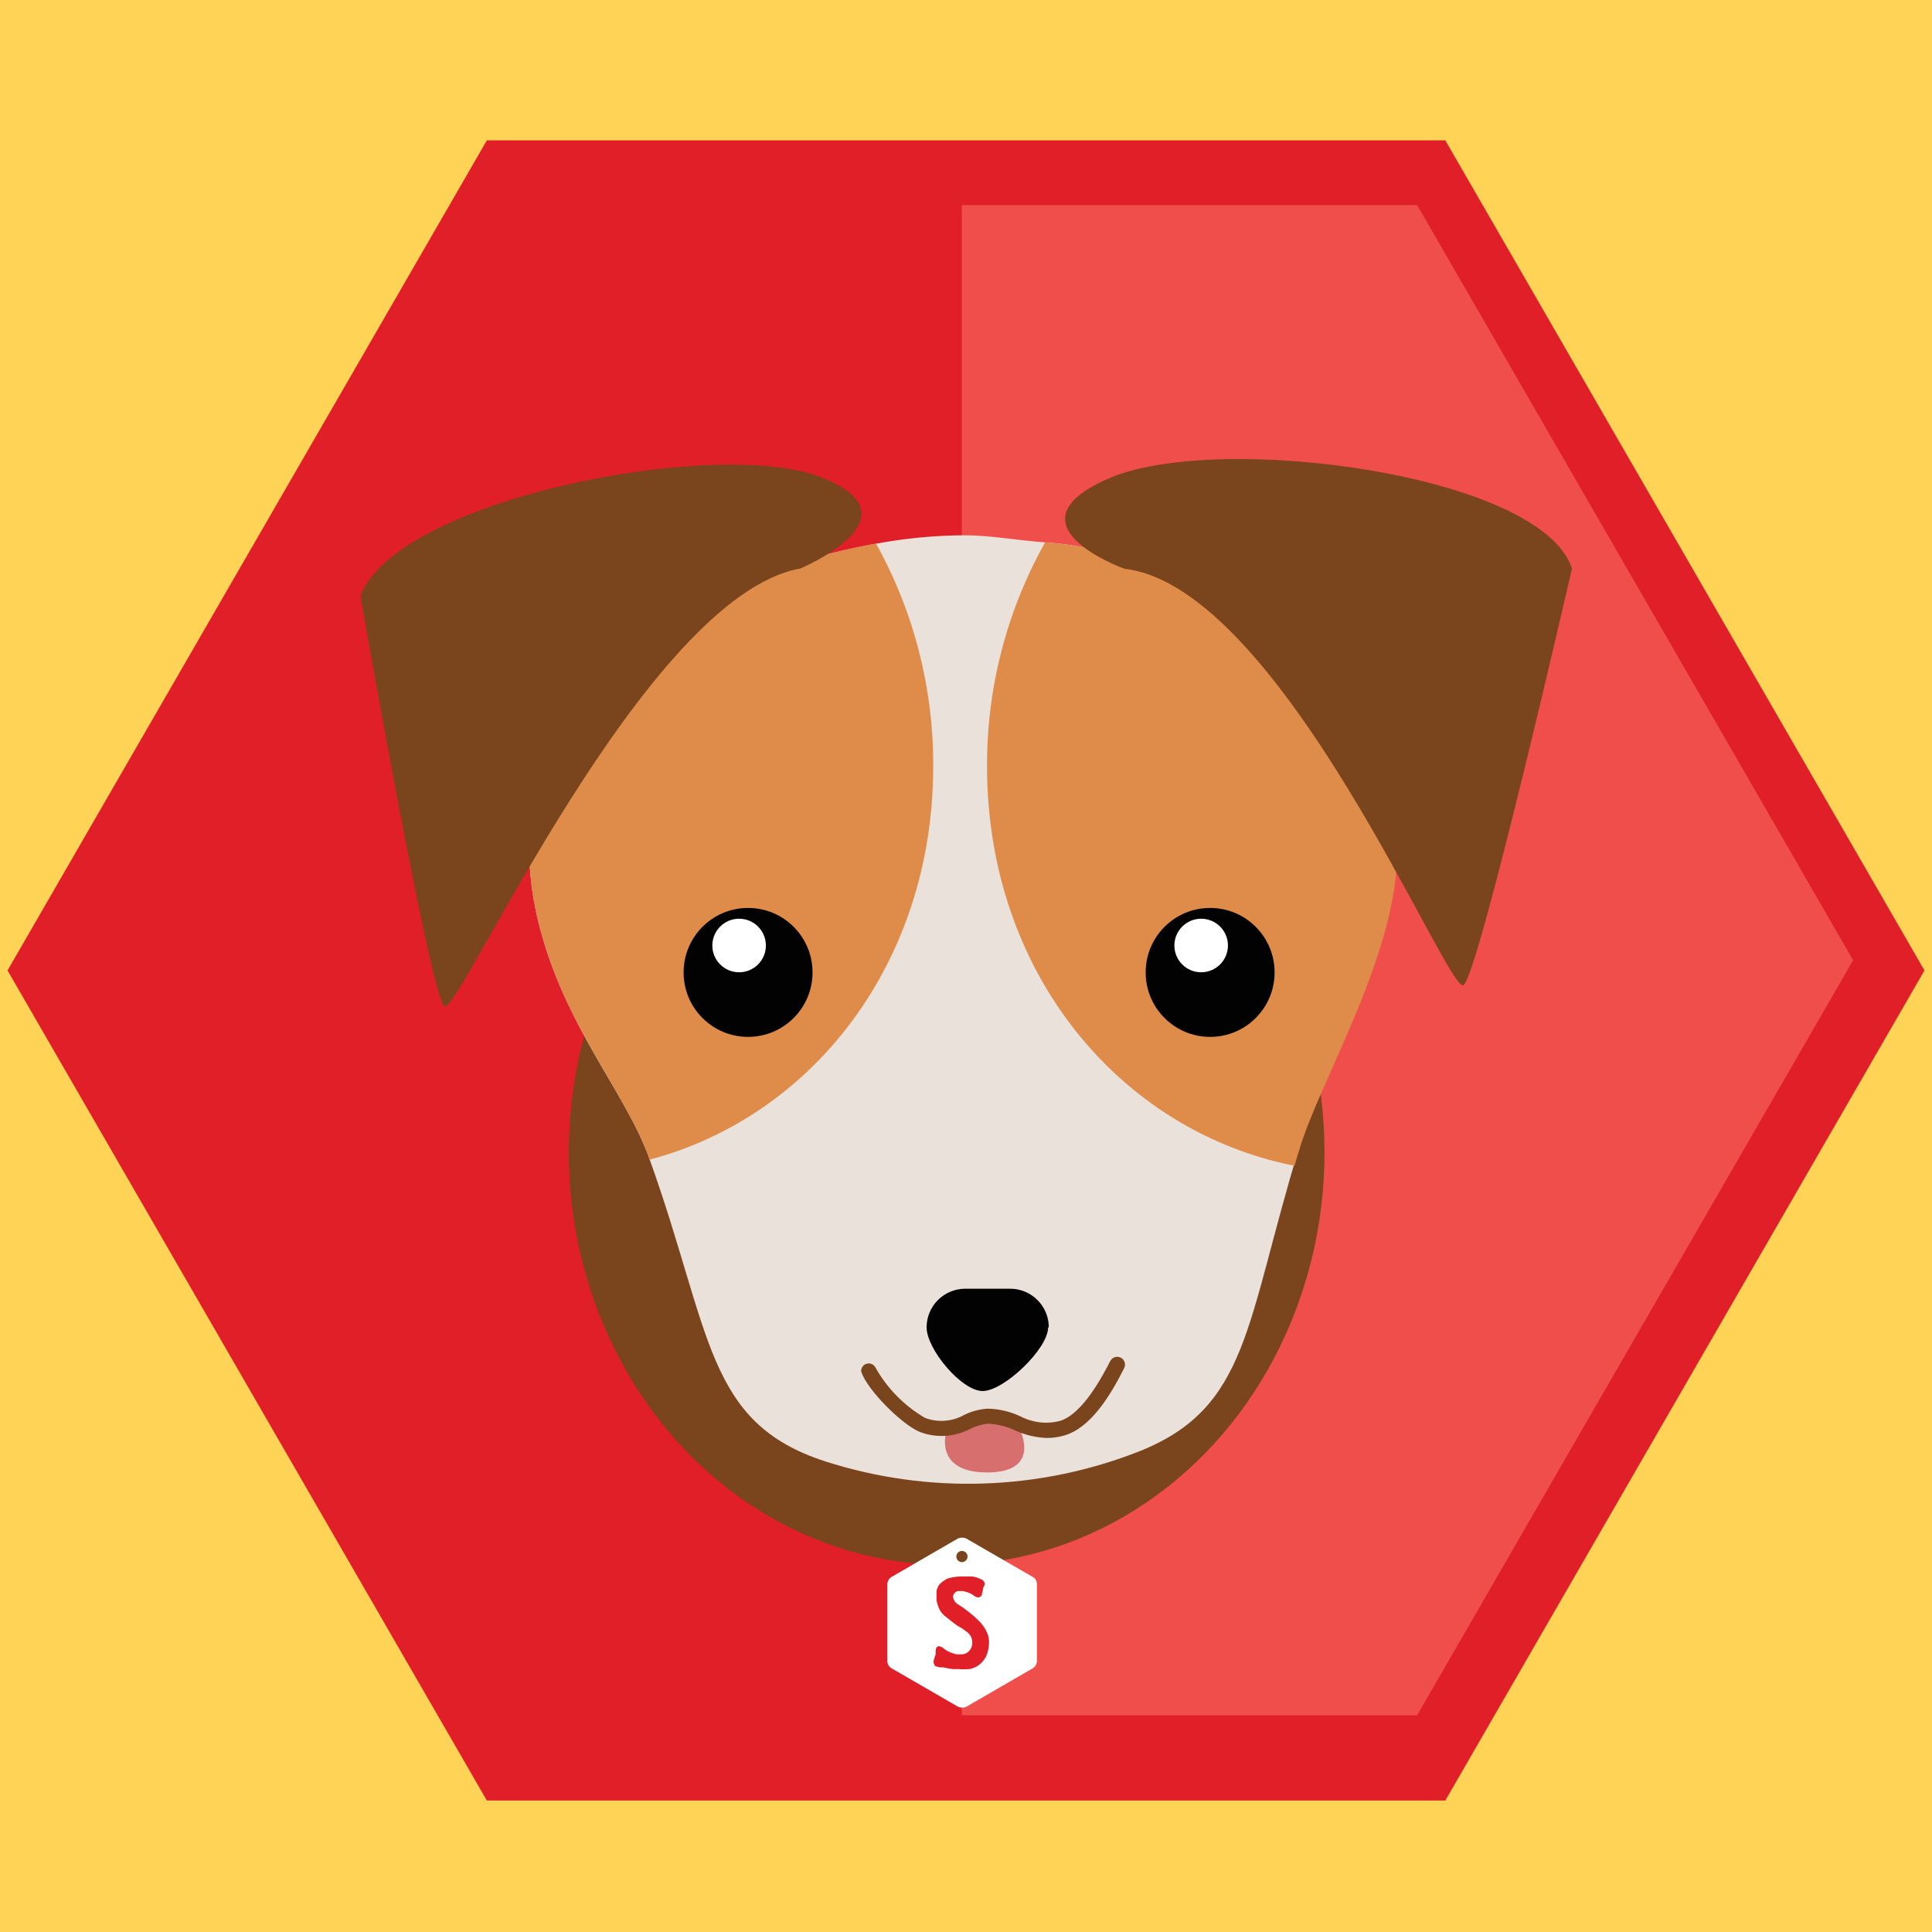 <svg xmlns="http://www.w3.org/2000/svg" viewBox="0 0 100 100"><path fill="#FFD355" d="M0 0h100v100h-100z"/><path fill="#E01F28" d="M74.809 7.265h-49.61l-24.809 42.965 24.809 42.965h49.61l24.801-42.965-24.801-42.965z"/><path fill="#F04E4B" d="M95.918 49.7l-22.567-39.084h-23.569v78.169h23.568c.001 0 22.568-39.085 22.568-39.085z"/><ellipse fill="#7A441C" cx="48.999" cy="59.646" rx="19.557" ry="21.348"/><path fill="#FFF" d="M53.46 81.625l-3.453-1.995c-.134-.059-.287-.059-.421 0l-3.446 1.995c-.124.081-.202.215-.21.363v3.997c-.001.15.08.289.21.363l3.453 1.995c.134.059.287.059.421 0l3.446-1.995c.124-.081.202-.215.21-.363v-3.997c.001-.15-.079-.289-.21-.363zm-3.67-.769c-.16 0-.29-.13-.29-.29 0-.16.13-.29.29-.29.16 0 .29.13.29.29s-.13.29-.29.29z"/><path fill="#E01F28" d="M49.34 85.579l.152.051h.254c.156.003.307-.06.413-.174.112-.117.172-.274.167-.435.002-.245-.129-.472-.341-.595l-.16-.123-.29-.167-.239-.181-.254-.203c-.138-.091-.259-.207-.355-.341-.106-.176-.177-.37-.21-.573v-.501c.023-.102.062-.2.116-.29.066-.081.145-.152.232-.21l.181-.116.131-.044c.211-.054.428-.08.646-.08h.515c.16.015.315.062.457.138.121.034.209.137.225.261l-.094.203s0 .102-.051.254c.004.124-.093.228-.217.232-.1-.022-.192-.07-.268-.138-.083-.055-.174-.099-.268-.131l-.247-.065h-.225c-.076.007-.146.043-.196.102-.054.054-.085.127-.087.203.028.179.142.333.305.413.364.234.705.504 1.016.805.186.181.336.395.442.631.06.138.094.285.102.435.007.248-.035.494-.123.725-.067.159-.166.302-.29.421-.165.156-.372.262-.595.305-.196.016-.392.016-.588 0h-.29c-.157-.015-.312-.044-.464-.087h-.167c-.098-.01-.194-.037-.283-.08-.055-.081-.079-.179-.065-.276l.051-.181.051-.131v-.16c0-.174.058-.264.174-.268.102.016.196.064.268.138.139.106.299.185.469.233z"/><path fill="#EAE1DA" d="M54.157 28.076c-1.451-.094-2.851-.37-4.244-.37-1.533.008-3.063.154-4.57.435-11.113 2.024-20.144 8.705-17.475 19.586 1.313 5.353 4.505 8.792 5.731 12.208 3.25 9.053 2.902 13.703 9.133 15.712 5.315 1.702 11.056 1.515 16.249-.53 5.68-2.271 5.484-6.616 8.262-15.719 1.023-3.337 4.352-8.901 4.947-13.891 1.298-10.344-10.75-16.945-18.033-17.431z"/><path fill="#DF8C4A" d="M48.303 39.661c.017-4.032-1.002-8.001-2.96-11.527-11.113 2.024-20.144 8.705-17.475 19.586 1.313 5.353 4.505 8.792 5.731 12.208v.102c8.472-2.234 14.704-10.213 14.704-20.369zm5.854-11.585h-.065c-1.987 3.545-3.021 7.543-3.003 11.606 0 10.642 6.855 18.86 15.915 20.659.087-.305.174-.602.276-.921 1.023-3.337 4.352-8.901 4.947-13.891 1.261-10.366-10.787-16.967-18.07-17.453z"/><path fill="#020202" d="M54.251 68.706c0 1.103-2.285 3.293-3.388 3.293s-2.902-2.176-2.902-3.293c0-1.106.896-2.002 2.002-2.002h2.321c1.106 0 2.002.896 2.002 2.002h-.035z"/><circle fill="#020202" cx="38.72" cy="50.332" r="3.337"/><circle fill="#FFF" cx="38.256" cy="48.939" r="1.386"/><circle fill="#020202" cx="62.636" cy="50.332" r="3.337"/><circle fill="#FFF" cx="62.172" cy="48.939" r="1.386"/><path fill="#7A441C" d="M41.426 29.426s6.384-2.684 1.016-4.744-21.907 1.146-23.786 6.166c0 0 3.627 20.761 4.352 21.24.725.478 10.366-21.233 18.418-22.662zm16.778.014s-6.369-2.285-.776-4.693 22.313-.239 23.938 4.672c0 0-4.824 21.037-5.615 21.573s-9.408-20.623-17.547-21.552z"/><path fill="#D86F6F" d="M48.992 74.038s-.725 2.176 2.096 2.176c2.822 0 1.712-2.176 1.712-2.176l-1.69-.725-2.118.725z"/><path fill="#7A441C" d="M54.178 74.429c-.567-.022-1.124-.156-1.639-.392-.444-.207-.925-.325-1.415-.348-.31.034-.613.122-.892.261-.814.437-1.779.496-2.64.16-.936-.399-2.713-2.176-3.018-3.119-.016-.216.146-.404.362-.419.147-.011.287.062.363.187.61 1.093 1.501 2.002 2.582 2.633.673.252 1.423.191 2.046-.167.371-.178.772-.284 1.182-.312.593.009 1.176.145 1.712.399.622.327 1.343.412 2.024.239 1.19-.341 2.227-2.343 2.619-3.097.098-.2.34-.283.54-.185s.283.34.185.54c-.725 1.451-1.755 3.105-3.097 3.489-.296.088-.604.132-.914.131z"/></svg>
